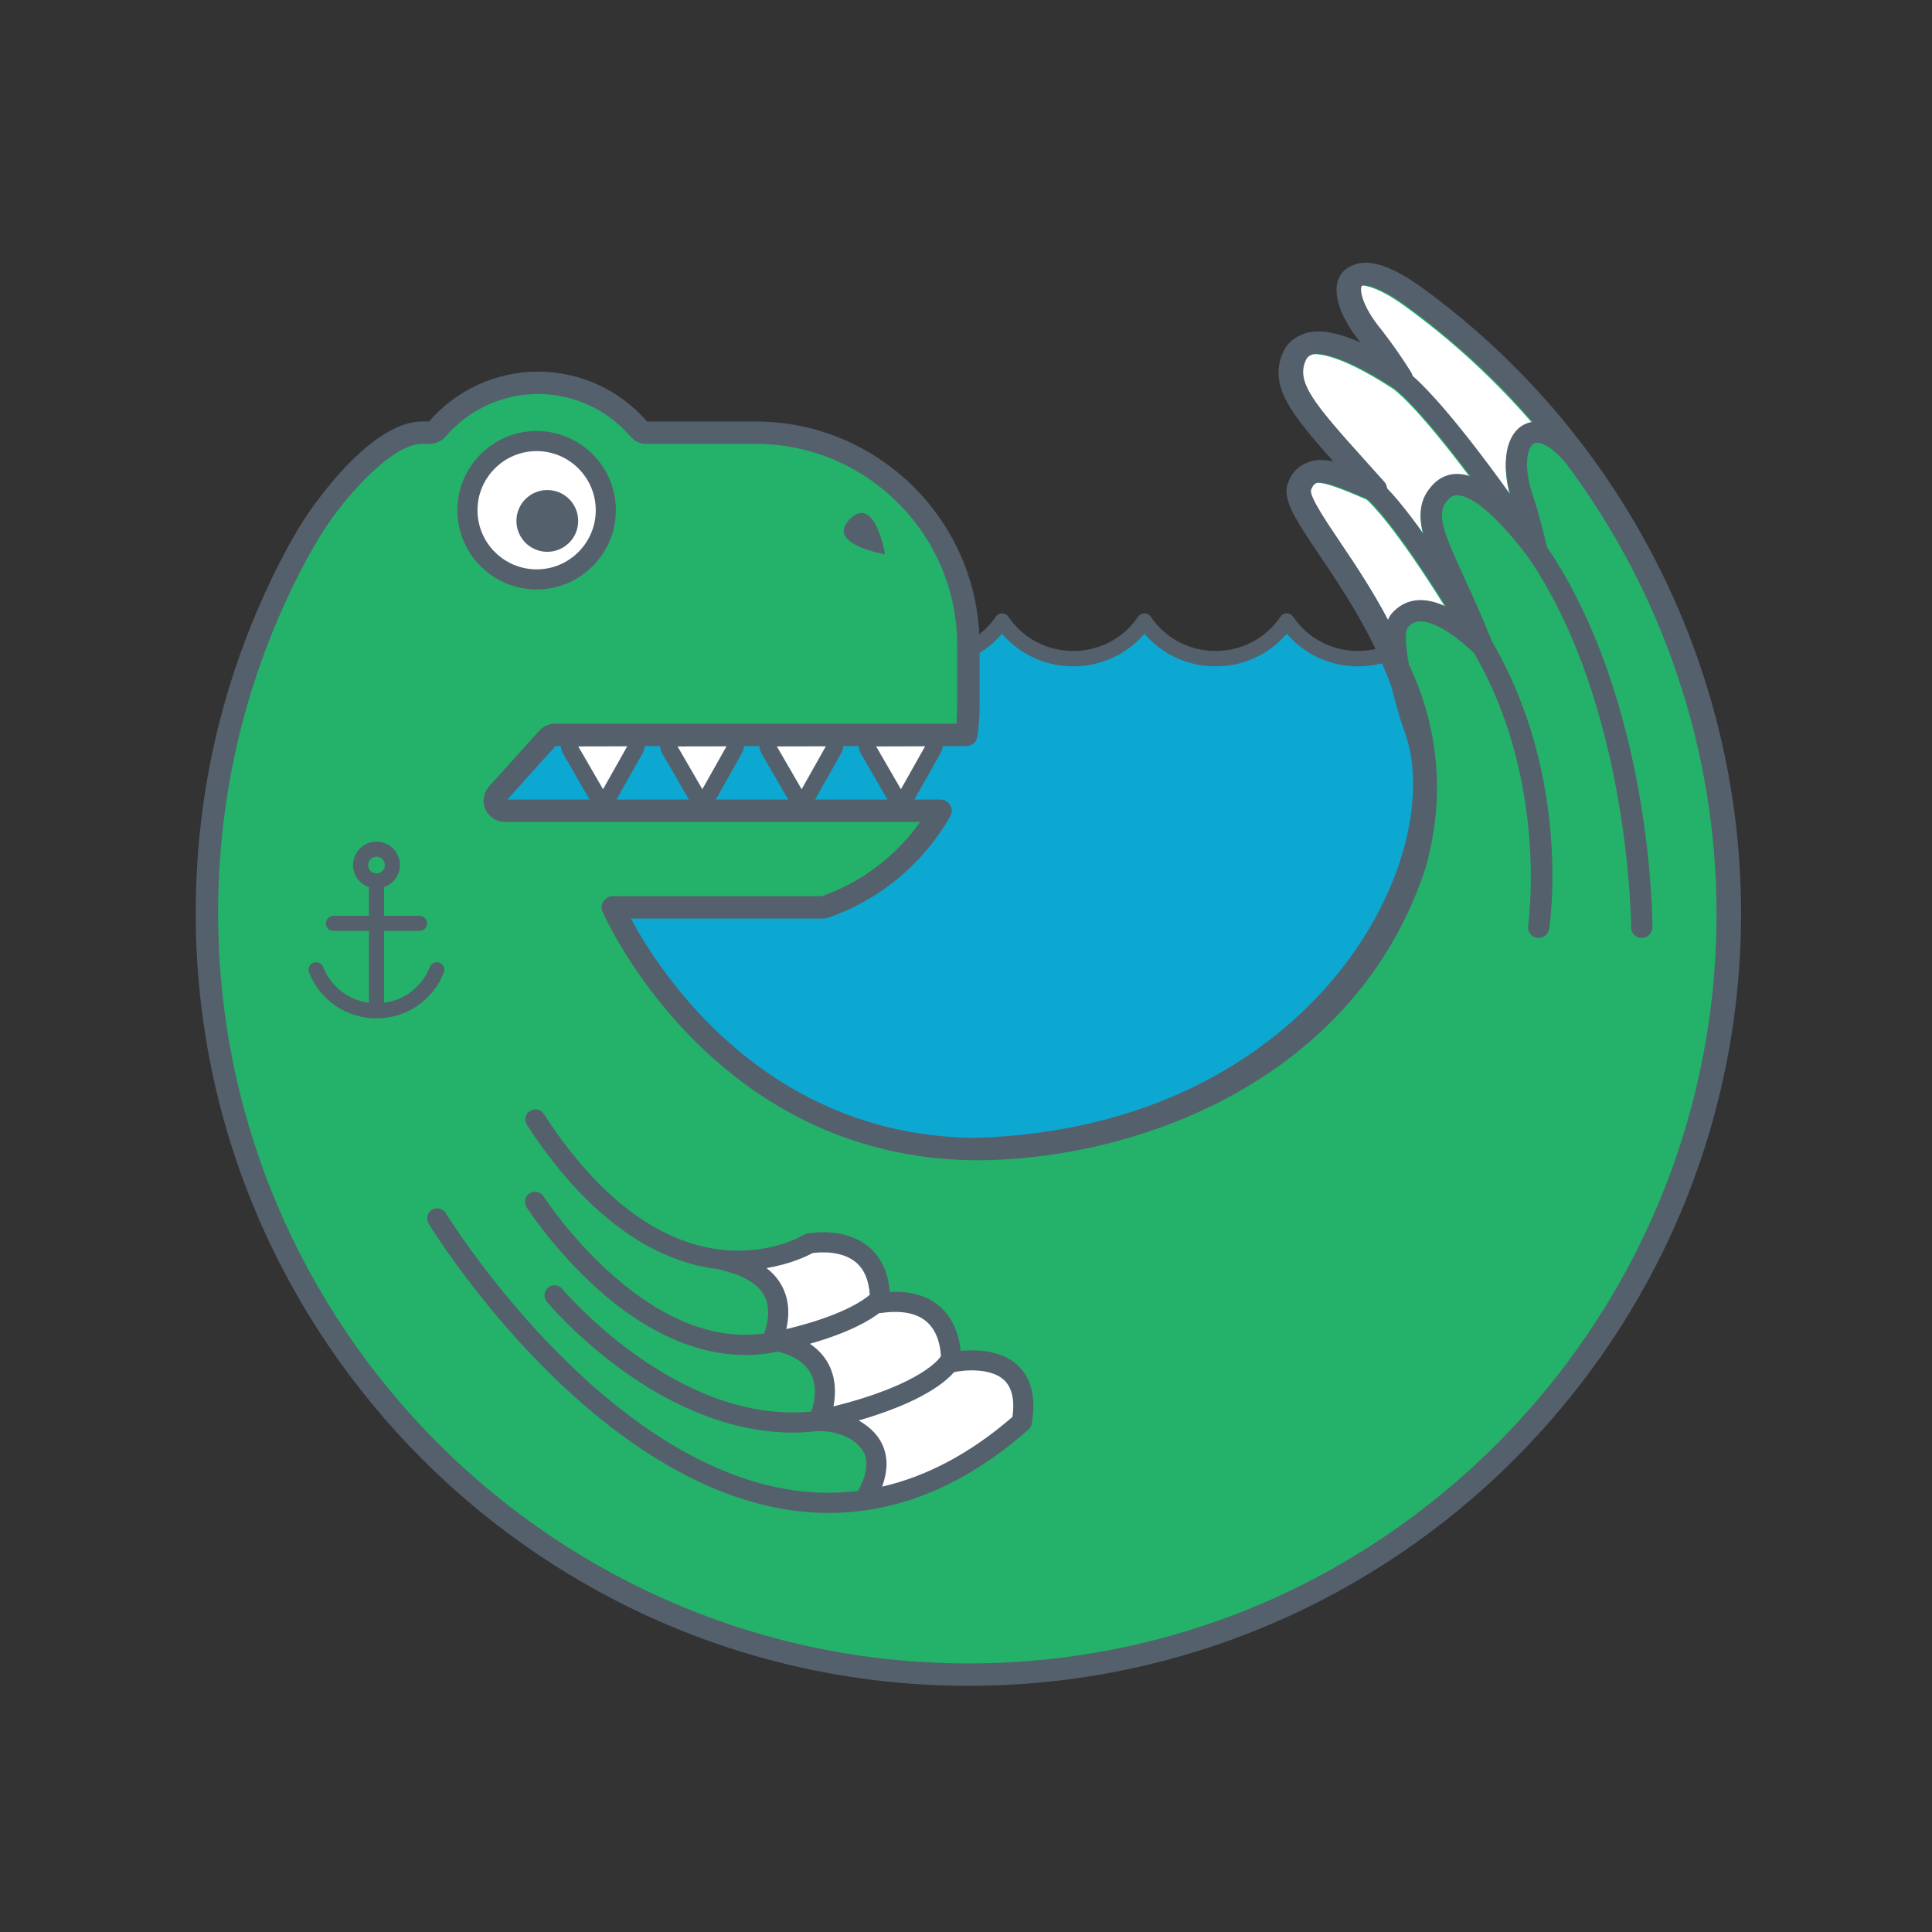 <?xml version="1.0" encoding="UTF-8" standalone="no"?>
<svg
   xmlns:dc="http://purl.org/dc/elements/1.1/"
   xmlns:cc="http://creativecommons.org/ns#"
   xmlns:rdf="http://www.w3.org/1999/02/22-rdf-syntax-ns#"
   xmlns:svg="http://www.w3.org/2000/svg"
   xmlns="http://www.w3.org/2000/svg"
   viewBox="0 0 501.333 501.333"
   height="100%"
   width="100%"
   xml:space="preserve"
   id="svg2"
   version="1.1"><rect x="0" y="0" width="501.333" height="501.333" fill="#333333" stroke="none"/><defs
     id="defs6" /><g
     transform="matrix(1.333,0,0,-1.333,0,501.333)"
     id="g10"><g
       transform="scale(0.1)"
       id="g12"><path
         id="path18"
         style="fill:#0da8d2;fill-opacity:1;fill-rule:nonzero;stroke:none"
         d="m 2920.68,2478.72 c -56.71,0 -107.87,27.79 -138.58,73.15 -30.69,-45.36 -81.87,-73.15 -138.56,-73.15 -56.71,0 -107.88,27.79 -138.58,73.15 -30.7,-45.36 -81.87,-73.15 -138.58,-73.15 -56.7,0 -107.87,27.79 -138.58,73.15 -30.7,-45.36 -81.87,-73.15 -138.57,-73.15 -56.7,0 -107.88,27.79 -138.58,73.15 -30.69,-45.36 -81.87,-73.15 -138.57,-73.15 -55.46,0 -105.32,26.9 -136.03,69.67 V 2425.75 H 821.637 v -898.43 h 854.413 v -86.95 h 1294.38 v 1045.95 c -15.79,-4.87 -32.48,-7.6 -49.75,-7.6" /><path
         id="path20"
         style="fill:none;stroke:#55606d;stroke-width:30;stroke-linecap:round;stroke-linejoin:round;stroke-miterlimit:10;stroke-dasharray:none;stroke-opacity:1"
         d="m 2920.68,2478.72 c -56.71,0 -107.87,27.79 -138.58,73.15 -30.69,-45.36 -81.87,-73.15 -138.56,-73.15 -56.71,0 -107.88,27.79 -138.58,73.15 -30.7,-45.36 -81.87,-73.15 -138.58,-73.15 -56.7,0 -107.87,27.79 -138.58,73.15 -30.7,-45.36 -81.87,-73.15 -138.57,-73.15 -56.7,0 -107.88,27.79 -138.58,73.15 -30.69,-45.36 -81.87,-73.15 -138.57,-73.15 -55.46,0 -105.32,26.9 -136.03,69.67 V 2425.75 H 821.637 v -898.43 h 854.413 v -86.95 h 1294.38 v 1045.95 c -15.79,-4.87 -32.48,-7.6 -49.75,-7.6 z" /><path
         id="path22"
         style="fill:#24b26a;fill-opacity:1;fill-rule:nonzero;stroke:none"
         d="m 2742.35,3180.78 c -126.74,89.46 -159.63,16.78 -76.26,-83.8 19.54,-25.16 37.69,-51.4 54.73,-78.43 -73.35,47.56 -180.53,103.13 -206.83,42.21 -27.54,-63.76 32.39,-119.08 156.99,-258.74 -78.13,33.78 -128.96,55.89 -146.93,5.59 -28.39,-79.41 423.81,-423.39 150.94,-898.6 -178.64,-237.7 -462.91,-391.45 -783.18,-391.45 -507.42,3.49 -706.35,470.5 -706.35,470.5 h 410.55 c 95.87,32.69 177.19,100.27 227.4,188.07 H 975.23 c -7.742,0 -14.75,4.55 -17.894,11.62 -3.152,7.07 -1.844,15.33 3.328,21.08 l 97.616,108.46 c 3.72,4.14 9.01,6.49 14.57,6.49 h 800.9 c 2.56,18.65 3.86,37.58 3.86,56.47 v 117.64 c 0,228.41 -185.82,414.23 -414.23,414.23 h -212.36 c -5.71,0 -11.13,2.49 -14.85,6.82 -49.3,57.36 -120.84,90.26 -196.29,90.26 -75.446,0 -146.989,-32.9 -196.286,-90.26 -3.715,-4.33 -9.141,-6.82 -14.856,-6.82 h -15.191 c -80.649,-0.92 -187.609,-138.42 -223.219,-201 -20.422,-34.38 -41.152,-74.02 -62.035,-119.78 -85.41,-187.21 -133,-395.31 -133,-614.53 0,-818.66 663.657,-1482.31 1482.317,-1482.31 818.66,0 1482.31,663.65 1482.31,1482.31 0,495.92 -243.55,934.91 -617.57,1203.97" /><path
         id="path24"
         style="fill:#ffffff;fill-opacity:1;fill-rule:nonzero;stroke:none"
         d="m 1741.09,2224.8 -51.19,88.37 c -2.62,4.54 -2.64,10.13 -0.04,14.67 2.61,4.55 7.43,7.37 12.67,7.39 l 101.34,0.59 c 0.03,0 0.06,0 0.09,0 5.2,0 10.02,-2.75 12.66,-7.25 2.65,-4.51 2.71,-10.1 0.13,-14.66 l -50.15,-88.96 c -2.59,-4.59 -7.44,-7.44 -12.71,-7.47 -0.03,0 -0.06,0 -0.09,0 -5.24,0 -10.08,2.79 -12.71,7.32" /><path
         id="path26"
         style="fill:#ffffff;fill-opacity:1;fill-rule:nonzero;stroke:none"
         d="m 1354.52,2224.8 -51.19,88.37 c -2.62,4.54 -2.64,10.13 -0.03,14.67 2.6,4.55 7.42,7.37 12.66,7.39 l 101.34,0.59 c 5.24,-0.4 10.09,-2.73 12.75,-7.25 2.65,-4.51 2.7,-10.1 0.13,-14.66 l -50.15,-88.96 c -2.58,-4.59 -7.44,-7.44 -12.71,-7.47 -0.03,0 -0.06,0 -0.09,0 -5.23,0 -10.08,2.79 -12.71,7.32" /><path
         id="path28"
         style="fill:#ffffff;fill-opacity:1;fill-rule:nonzero;stroke:none"
         d="m 1547.81,2224.8 -51.19,88.37 c -2.63,4.54 -2.64,10.13 -0.04,14.67 2.6,4.55 7.42,7.37 12.66,7.39 l 101.34,0.59 c 0.03,0 0.06,0 0.09,0 5.2,0 10.02,-2.75 12.66,-7.25 2.66,-4.51 2.71,-10.1 0.14,-14.66 l -50.15,-88.96 c -2.59,-4.59 -7.45,-7.44 -12.71,-7.47 -0.03,0 -0.06,0 -0.09,0 -5.24,0 -10.09,2.79 -12.71,7.32" /><path
         id="path30"
         style="fill:#ffffff;fill-opacity:1;fill-rule:nonzero;stroke:none"
         d="m 1161.24,2224.8 -51.19,88.37 c -2.62,4.54 -2.64,10.13 -0.04,14.67 2.61,4.55 7.43,7.37 12.67,7.39 l 101.33,0.59 c 0.03,0 0.06,0 0.09,0 5.2,0 10.03,-2.75 12.66,-7.25 2.66,-4.51 2.71,-10.1 0.14,-14.66 l -50.15,-88.96 c -2.59,-4.59 -7.44,-7.45 -12.72,-7.47 -0.03,0 -0.05,0 -0.08,0 -5.24,0 -10.09,2.79 -12.71,7.32" /><path
         id="path32"
         style="fill:#55606d;fill-opacity:1;fill-rule:nonzero;stroke:none"
         d="m 732.898,2093.18 c 8.961,0 16.258,-7.29 16.258,-16.25 0,-8.97 -7.297,-16.26 -16.258,-16.26 -8.96,0 -16.257,7.29 -16.257,16.26 0,8.96 7.297,16.25 16.257,16.25 z m 122.938,-206.34 c -7.52,2.97 -16.078,-0.72 -19.063,-8.27 -15.136,-38.29 -49.246,-64.43 -89.179,-69.64 v 139.82 h 69.125 c 8.117,0 14.691,6.58 14.691,14.7 0,8.11 -6.574,14.69 -14.691,14.69 h -69.125 v 55.79 c 17.933,6.15 30.945,23 30.945,43 0,25.16 -20.473,45.64 -45.641,45.64 -25.164,0 -45.636,-20.48 -45.636,-45.64 0,-20 13.011,-36.85 30.945,-43 v -55.79 h -69.125 c -8.121,0 -14.695,-6.58 -14.695,-14.69 0,-8.12 6.574,-14.7 14.695,-14.7 h 69.125 v -139.82 c -39.941,5.21 -74.043,31.35 -89.184,69.64 -2.976,7.56 -11.535,11.23 -19.062,8.27 -7.543,-2.99 -11.246,-11.52 -8.262,-19.07 21.43,-54.21 72.93,-89.24 131.199,-89.24 58.274,0 109.774,35.03 131.204,89.24 2.984,7.55 -0.719,16.08 -8.266,19.07" /><path
         id="path34"
         style="fill:#ffffff;fill-opacity:1;fill-rule:nonzero;stroke:none"
         d="m 1581.65,1321.6 c 11.55,1.65 56.05,6.08 84.7,-18.11 16.05,-13.56 24.98,-34.8 26.78,-63.12 -11.7,-10.07 -54.65,-41.14 -162.43,-66.72 7.52,33.54 3.98,63.08 -10.88,87.99 -7.51,12.57 -17.23,22.64 -27.68,30.79 47.02,7.78 79.12,23.5 89.51,29.17" /><path
         id="path36"
         style="fill:none;stroke:#ffffff;stroke-width:10;stroke-linecap:butt;stroke-linejoin:miter;stroke-miterlimit:10;stroke-dasharray:none;stroke-opacity:1"
         d="m 1581.65,1321.6 c 11.55,1.65 56.05,6.08 84.7,-18.11 16.05,-13.56 24.98,-34.8 26.78,-63.12 -11.7,-10.07 -54.65,-41.14 -162.43,-66.72 7.52,33.54 3.98,63.08 -10.88,87.99 -7.51,12.57 -17.23,22.64 -27.68,30.79 47.02,7.78 79.12,23.5 89.51,29.17 z" /><path
         id="path38"
         style="fill:#ffffff;fill-opacity:1;fill-rule:nonzero;stroke:none"
         d="m 1613.21,1104.81 c -8.31,16.09 -20.66,29.46 -36.64,40.27 76.09,21.57 116.05,45.25 135.17,59.84 1.34,-0.09 2.69,-0.07 4.05,0.13 40.46,5.68 70.74,-0.64 90,-18.8 20.77,-19.57 25.06,-49.23 25.8,-65.08 -0.56,-0.76 -1.13,-1.51 -1.59,-2.37 -0.35,-0.57 -34.15,-52.63 -207.49,-95.59 4.32,22.19 5.58,52.85 -9.3,81.6" /><path
         id="path40"
         style="fill:none;stroke:#ffffff;stroke-width:10;stroke-linecap:butt;stroke-linejoin:miter;stroke-miterlimit:10;stroke-dasharray:none;stroke-opacity:1"
         d="m 1613.21,1104.81 c -8.31,16.09 -20.66,29.46 -36.64,40.27 76.09,21.57 116.05,45.25 135.17,59.84 1.34,-0.09 2.69,-0.07 4.05,0.13 40.46,5.68 70.74,-0.64 90,-18.8 20.77,-19.57 25.06,-49.23 25.8,-65.08 -0.56,-0.76 -1.13,-1.51 -1.59,-2.37 -0.35,-0.57 -34.15,-52.63 -207.49,-95.59 4.32,22.19 5.58,52.85 -9.3,81.6 z" /><path
         id="path42"
         style="fill:#ffffff;fill-opacity:1;fill-rule:nonzero;stroke:none"
         d="m 1970.9,1002.7 c -81.45,-70.528 -166.34,-115.751 -253.78,-135.759 11.88,32.258 11.54,61 -1.31,85.649 -10.14,19.43 -26.72,33.289 -44.33,43.148 123.24,35.562 169.67,75.372 185.6,94.052 19.81,4.43 71.91,8.9 97.74,-15.56 15.23,-14.44 20.63,-38.48 16.08,-71.53" /><path
         id="path44"
         style="fill:none;stroke:#ffffff;stroke-width:10;stroke-linecap:butt;stroke-linejoin:miter;stroke-miterlimit:10;stroke-dasharray:none;stroke-opacity:1"
         d="m 1970.9,1002.7 c -81.45,-70.528 -166.34,-115.751 -253.78,-135.759 11.88,32.258 11.54,61 -1.31,85.649 -10.14,19.43 -26.72,33.289 -44.33,43.148 123.24,35.562 169.67,75.372 185.6,94.052 19.81,4.43 71.91,8.9 97.74,-15.56 15.23,-14.44 20.63,-38.48 16.08,-71.53 z" /><path
         id="path46"
         style="fill:#55606d;fill-opacity:1;fill-rule:nonzero;stroke:none"
         d="m 1970.9,1002.7 c -81.45,-70.528 -166.34,-115.751 -253.78,-135.759 11.88,32.258 11.54,61 -1.31,85.649 -10.14,19.43 -26.72,33.289 -44.33,43.148 123.24,35.562 169.67,75.372 185.6,94.052 19.81,4.43 71.91,8.9 97.74,-15.56 15.23,-14.44 20.63,-38.48 16.08,-71.53 z m -357.69,102.11 c -8.31,16.09 -20.66,29.46 -36.64,40.27 76.09,21.57 116.05,45.25 135.17,59.84 1.34,-0.09 2.69,-0.07 4.05,0.13 40.46,5.68 70.74,-0.64 90,-18.8 20.77,-19.57 25.06,-49.23 25.8,-65.08 -0.56,-0.76 -1.13,-1.51 -1.59,-2.37 -0.35,-0.57 -34.15,-52.63 -207.49,-95.59 4.32,22.19 5.58,52.85 -9.3,81.6 z m -31.56,216.79 c 11.55,1.65 56.05,6.08 84.7,-18.11 16.05,-13.56 24.98,-34.8 26.78,-63.12 -11.7,-10.07 -54.65,-41.14 -162.43,-66.72 7.52,33.54 3.98,63.08 -10.88,87.99 -7.51,12.57 -17.23,22.64 -27.68,30.79 47.02,7.78 79.12,23.5 89.51,29.17 z m 399.98,-218.81 c -32.46,30.63 -82.28,31.3 -111.47,28.45 -2.22,23.03 -10.29,57.7 -37.22,83.25 -24.35,23.13 -58.19,33.67 -100.85,31.48 -2.98,38 -16.62,67.42 -40.69,87.64 -47.57,39.94 -117.26,26.55 -120.21,25.97 -2.36,-0.39 -4.37,-1.28 -6.28,-2.44 -10.42,-6.24 -257.95,-148.32 -506.24,235.3 -5.87,9.08 -18,11.68 -27.09,5.8 -9.08,-5.88 -11.68,-18.01 -5.8,-27.09 76.47,-118.15 203.29,-262.13 374.55,-281.08 2.72,-2.24 64.3,-12.18 85.93,-48.67 11.66,-19.65 11.99,-45.36 1.3,-76.35 -234.85,-33.02 -427.52,263.97 -429.49,267.05 -5.82,9.12 -17.91,11.78 -27.04,5.99 -9.13,-5.81 -11.81,-17.91 -6,-27.04 2.19,-3.43 54.48,-84.88 139.95,-160.81 115.24,-102.36 235.44,-144.12 347.61,-120.76 0.68,0.14 1.32,0.29 2,0.43 31.81,-8.37 53.21,-22.75 63.72,-42.89 14.48,-27.74 5.57,-60.79 1.1,-73.68 -0.5,-0.1 -0.97,-0.21 -1.47,-0.31 -260.27,-24.979 -481.18,236.24 -483.39,238.88 -6.92,8.31 -19.26,9.45 -27.58,2.53 -8.31,-6.92 -9.45,-19.26 -2.53,-27.58 2.38,-2.87 59.41,-70.93 151.47,-136.49 123.03,-87.62 249.91,-127.811 366.92,-116.229 0.69,0.07 1.38,0.168 2.07,0.308 6.34,1.321 69.11,4.403 96.17,-39.98 9.94,-19.059 6.27,-44.571 -10.69,-75.778 -42.76,-5.312 -86.07,-4.851 -129.87,1.801 -375.09,56.957 -669.74,534.098 -672.666,538.908 -5.637,9.25 -17.723,12.18 -26.922,6.54 -9.238,-5.61 -12.172,-17.66 -6.543,-26.91 3.082,-5.07 76.91,-125.51 199.931,-255.17 114.33,-120.5 293.93,-270.731 500.21,-302.079 61.66,-9.39 122.31,-7.84 181.77,4.539 98.97,20.61 194.62,71.282 285.81,151.621 3.35,2.957 5.61,6.969 6.36,11.379 8.66,50.34 -0.36,88.51 -26.83,113.47" /><path
         id="path48"
         style="fill:#ffffff;fill-opacity:1;fill-rule:nonzero;stroke:none"
         d="m 912.328,2769.18 c 0,-78.44 63.59,-142.03 142.032,-142.03 78.43,0 142.02,63.59 142.02,142.03 0,78.44 -63.59,142.02 -142.02,142.02 -78.442,0 -142.032,-63.58 -142.032,-142.02" /><path
         id="path50"
         style="fill:#55606d;fill-opacity:1;fill-rule:nonzero;stroke:none"
         d="m 929.508,2767.69 c 0,-63.47 51.64,-115.1 115.112,-115.1 63.47,0 115.1,51.63 115.1,115.1 0,63.47 -51.63,115.1 -115.1,115.1 -63.472,0 -115.112,-51.63 -115.112,-115.1 z m -39.176,0 c 0,85.08 69.215,154.28 154.288,154.28 85.07,0 154.28,-69.2 154.28,-154.28 0,-85.07 -69.21,-154.28 -154.28,-154.28 -85.073,0 -154.288,69.21 -154.288,154.28" /><path
         id="path52"
         style="fill:#55606d;fill-opacity:1;fill-rule:nonzero;stroke:none"
         d="m 1010.28,2746.89 c 0,-30.44 24.68,-55.13 55.13,-55.13 30.44,0 55.13,24.69 55.13,55.13 0,30.45 -24.69,55.13 -55.13,55.13 -30.45,0 -55.13,-24.68 -55.13,-55.13" /><path
         id="path54"
         style="fill:none;stroke:#55606d;stroke-width:10;stroke-linecap:butt;stroke-linejoin:miter;stroke-miterlimit:10;stroke-dasharray:none;stroke-opacity:1"
         d="m 1010.28,2746.89 c 0,-30.44 24.68,-55.13 55.13,-55.13 30.44,0 55.13,24.69 55.13,55.13 0,30.45 -24.69,55.13 -55.13,55.13 -30.45,0 -55.13,-24.68 -55.13,-55.13 z" /><path
         id="path56"
         style="fill:#55606d;fill-opacity:1;fill-rule:nonzero;stroke:none"
         d="m 1654.38,2750.43 c -48.97,-48.97 68.56,-68.56 68.56,-68.56 0,0 -19.59,117.54 -68.56,68.56" /><path
         id="path58"
         style="fill:#ffffff;fill-opacity:1;fill-rule:nonzero;stroke:none"
         d="m 2640.12,3198.59 c 3.03,3.25 28.04,7.29 87.57,-34.7 93.14,-67.01 177.05,-144.2 250.77,-229.34 -6.75,-1.07 -12.25,-3.11 -16.17,-5.12 -35.14,-18.08 -45.19,-71.56 -27.34,-135.95 -129.01,179.61 -185.28,228.16 -201.69,239.98 -17.29,27.16 -35.22,52.89 -53.76,76.77 -43.15,52.05 -43.94,83.41 -39.38,88.36" /><path
         id="path60"
         style="fill:none;stroke:#ffffff;stroke-width:10;stroke-linecap:round;stroke-linejoin:round;stroke-miterlimit:10;stroke-dasharray:none;stroke-opacity:1"
         d="m 2640.12,3198.59 c 3.03,3.25 28.04,7.29 87.57,-34.7 93.14,-67.01 177.05,-144.2 250.77,-229.34 -6.75,-1.07 -12.25,-3.11 -16.17,-5.12 -35.14,-18.08 -45.19,-71.56 -27.34,-135.95 -129.01,179.61 -185.28,228.16 -201.69,239.98 -17.29,27.16 -35.22,52.89 -53.76,76.77 -43.15,52.05 -43.94,83.41 -39.38,88.36 z" /><path
         id="path62"
         style="fill:#ffffff;fill-opacity:1;fill-rule:nonzero;stroke:none"
         d="m 2530.46,3052.52 c 2.92,6.77 7.17,10.67 13.77,12.67 13.07,3.97 55.15,5.65 162.72,-64.06 0.08,-0.05 0.18,-0.06 0.27,-0.11 0.13,-0.09 0.23,-0.2 0.37,-0.29 2.05,-1.28 41.42,-27.1 150.29,-172.35 -7.74,2.64 -15.21,4.27 -22.34,4.66 -19.74,1.16 -37.31,-6.08 -51.11,-20.7 -25.98,-27.53 -28.69,-57.68 -18.34,-95.77 -49.92,70.05 -75.95,94.33 -83.31,100.5 -12.86,14.41 -25.06,27.96 -36.49,40.66 -100.43,111.49 -134.21,152.21 -115.83,194.79" /><path
         id="path64"
         style="fill:none;stroke:#ffffff;stroke-width:10;stroke-linecap:round;stroke-linejoin:round;stroke-miterlimit:10;stroke-dasharray:none;stroke-opacity:1"
         d="m 2530.46,3052.52 c 2.92,6.77 7.17,10.67 13.77,12.67 13.07,3.97 55.15,5.65 162.72,-64.06 0.08,-0.05 0.18,-0.06 0.27,-0.11 0.13,-0.09 0.23,-0.2 0.37,-0.29 2.05,-1.28 41.42,-27.1 150.29,-172.35 -7.74,2.64 -15.21,4.27 -22.34,4.66 -19.74,1.16 -37.31,-6.08 -51.11,-20.7 -25.98,-27.53 -28.69,-57.68 -18.34,-95.77 -49.92,70.05 -75.95,94.33 -83.31,100.5 -12.86,14.41 -25.06,27.96 -36.49,40.66 -100.43,111.49 -134.21,152.21 -115.83,194.79 z" /><path
         id="path66"
         style="fill:#ffffff;fill-opacity:1;fill-rule:nonzero;stroke:none"
         d="m 2541.01,2800.62 c 4.04,11.31 8.8,13.38 10.58,14.14 17.1,7.45 59.75,-10.71 105.83,-30.63 8.6,-7.63 55.01,-52.57 152.59,-209.25 -19.79,9.31 -37.93,13.49 -54.35,12.52 -20.56,-1.25 -38.65,-10.63 -52.33,-27.13 -4.1,-4.95 -7.02,-11.45 -9.01,-19.06 -32.26,61.92 -67.99,115.02 -96.87,157.86 -26.71,39.65 -59.97,89.01 -56.44,101.55" /><path
         id="path68"
         style="fill:none;stroke:#ffffff;stroke-width:10;stroke-linecap:round;stroke-linejoin:round;stroke-miterlimit:10;stroke-dasharray:none;stroke-opacity:1"
         d="m 2541.01,2800.62 c 4.04,11.31 8.8,13.38 10.58,14.14 17.1,7.45 59.75,-10.71 105.83,-30.63 8.6,-7.63 55.01,-52.57 152.59,-209.25 -19.79,9.31 -37.93,13.49 -54.35,12.52 -20.56,-1.25 -38.65,-10.63 -52.33,-27.13 -4.1,-4.95 -7.02,-11.45 -9.01,-19.06 -32.26,61.92 -67.99,115.02 -96.87,157.86 -26.71,39.65 -59.97,89.01 -56.44,101.55 z" /><path
         id="path70"
         style="fill:#55606d;fill-opacity:1;fill-rule:nonzero;stroke:none"
         d="m 1705.48,2308 48.3,-83.39 47.32,83.94 z m 49.75,-85.9 v 0 z m -1.24,-31.88 c -11.22,0 -21.51,5.93 -27.05,15.48 v 0.01 l -51.18,88.37 c -5.54,9.55 -5.56,21.42 -0.08,30.99 5.47,9.56 15.72,15.55 26.75,15.61 l 101.34,0.59 c 11.15,0 21.4,-5.87 26.95,-15.32 5.58,-9.49 5.69,-21.36 0.28,-30.96 l -50.16,-88.97 c -5.45,-9.68 -15.74,-15.73 -26.85,-15.8" /><path
         id="path72"
         style="fill:#55606d;fill-opacity:1;fill-rule:nonzero;stroke:none"
         d="m 1318.91,2308 48.31,-83.39 47.26,83.84 z m 49.77,-85.91 h 0.1 z m -1.26,-31.87 c -11.22,0 -21.51,5.94 -27.04,15.49 l -51.2,88.37 c -5.52,9.55 -5.55,21.42 -0.07,30.99 5.47,9.56 15.72,15.55 26.74,15.61 l 101.35,0.59 c 0.5,-0.02 0.9,-0.02 1.34,-0.05 11.04,-0.84 20.38,-6.4 25.59,-15.24 5.6,-9.53 5.71,-21.4 0.29,-30.99 l -50.14,-88.97 c -5.46,-9.68 -15.74,-15.73 -26.86,-15.8" /><path
         id="path74"
         style="fill:#55606d;fill-opacity:1;fill-rule:nonzero;stroke:none"
         d="m 1512.2,2308 48.3,-83.39 47.32,83.94 z m 49.76,-85.91 h 0.11 z m -1.26,-31.87 c -11.22,0 -21.51,5.94 -27.04,15.49 l -51.19,88.37 c -5.53,9.55 -5.56,21.42 -0.07,30.99 5.46,9.56 15.72,15.55 26.74,15.61 l 101.35,0.59 c 11.14,0 21.39,-5.86 26.94,-15.31 5.59,-9.5 5.7,-21.37 0.28,-30.97 l -50.15,-88.97 c -5.46,-9.68 -15.75,-15.73 -26.86,-15.8" /><path
         id="path76"
         style="fill:#55606d;fill-opacity:1;fill-rule:nonzero;stroke:none"
         d="m 1125.63,2308 48.3,-83.39 47.32,83.94 z m 49.76,-85.91 h 0.11 z m -1.27,-31.87 c -11.21,0 -21.5,5.94 -27.03,15.49 l -51.19,88.37 c -5.52,9.55 -5.55,21.42 -0.07,30.99 5.47,9.56 15.72,15.55 26.75,15.61 l 101.34,0.59 c 11.13,0 21.39,-5.86 26.94,-15.31 5.59,-9.5 5.7,-21.37 0.28,-30.97 l -50.15,-88.97 c -5.46,-9.69 -15.76,-15.74 -26.87,-15.8" /><path
         id="path78"
         style="fill:#55606d;fill-opacity:1;fill-rule:nonzero;stroke:none"
         d="m 424.617,1983.35 c 0,211.19 44.09,414.9 131.031,605.48 19.7,43.18 40.207,82.78 61.161,118.05 38.574,67.79 139.902,189.25 204.261,189.98 h 15.196 c 12.07,0 23.507,5.25 31.386,14.41 45.157,52.54 110.668,82.67 179.758,82.67 69.08,0 134.6,-30.13 179.75,-82.67 7.88,-9.16 19.32,-14.41 31.39,-14.41 h 212.36 c 216.38,0 392.42,-176.04 392.42,-392.43 v -117.64 c 0,-11.55 -0.52,-23.15 -1.53,-34.66 h -781.43 c -11.72,0 -22.94,-5 -30.77,-13.71 l -97.627,-108.47 c -10.91,-12.14 -13.672,-29.61 -7.032,-44.51 6.637,-14.92 21.481,-24.57 37.813,-24.57 h 808.436 c -47.28,-66.74 -113.98,-117.31 -191.32,-144.47 h -406.88 c -7.32,0 -14.16,-3.67 -18.19,-9.77 -4.03,-6.11 -4.74,-13.84 -1.87,-20.57 2.05,-4.8 210.51,-480.2 726.41,-483.76 312.31,0 738.93,154.37 875.54,568.2 29.62,104.41 39.81,244.96 -32.31,397.01 -6.53,36.42 -7.95,63.91 -2.35,71.49 6.44,7.77 13.72,11.63 22.9,12.19 14.22,0.87 47.09,-6.07 106.23,-61.34 145.73,-250.67 105.75,-528.14 105.33,-530.92 -1.73,-11.33 6.05,-21.93 17.39,-23.66 1.06,-0.16 2.12,-0.24 3.16,-0.24 10.08,0 18.93,7.35 20.49,17.62 1.84,11.95 43,295.29 -111.16,559.3 -19.93,49.84 -39.13,91.81 -54.6,125.56 -42.11,91.92 -55.4,125.07 -30.39,151.56 5.46,5.77 11.3,8.2 18.61,7.75 30.25,-1.66 80.02,-45.56 136.61,-120.44 197.9,-290.09 200.39,-716.31 200.39,-720.59 0,-11.46 9.3,-20.76 20.77,-20.76 11.47,0 20.76,9.3 20.76,20.77 0,17.9 -2.41,440.38 -205.69,741.05 -7.25,32.82 -15.67,64.54 -25.4,94.76 -21.78,60.98 -12.52,99.37 0.59,106.12 9.2,4.73 31.84,-2.81 61.52,-37.72 187.99,-250.52 293.77,-558.34 293.77,-877.95 0,-592.98 -355.03,-1104.47 -863.64,-1333.412 C 2296.62,567.852 2096.04,522.84 1885.13,522.84 1079.8,522.84 424.617,1178.03 424.617,1983.35 Z m 2346.423,738.47 c -34.4,48.24 -57.45,74.77 -70.86,88.63 -0.4,4.57 -2.18,9.02 -5.4,12.63 -13.26,14.86 -25.79,28.77 -37.55,41.83 -100.14,111.15 -133.85,151.74 -115.71,193.75 2.83,6.55 6.75,10.16 13.12,12.09 1.6,0.48 3.64,0.93 6.19,1.21 20.9,0.24 64.98,-9.79 151.05,-65.58 0.09,-0.06 0.19,-0.06 0.28,-0.11 0.13,-0.09 0.22,-0.21 0.36,-0.29 2.06,-1.29 41.43,-27.11 150.3,-172.35 -7.74,2.64 -15.21,4.26 -22.35,4.66 -19.74,1.15 -37.3,-6.09 -51.1,-20.71 -25.99,-27.52 -28.69,-57.67 -18.33,-95.76 z m -62.78,-156.3 c -2.54,-3.07 -4.58,-6.79 -6.27,-10.94 -31.38,59.23 -65.67,110.22 -93.56,151.61 -26.39,39.17 -59.24,87.91 -56.33,100.63 3.89,10.88 8.34,12.81 10.02,13.54 1.47,0.65 3.22,1.03 5.1,1.29 20.84,-0.38 56.76,-15.69 95.14,-32.27 8.59,-7.63 55,-52.57 152.58,-209.25 -19.78,9.31 -37.92,13.49 -54.34,12.52 -20.56,-1.25 -38.66,-10.63 -52.34,-27.13 z m 231.63,233.21 c -107.83,150.11 -164.82,208.65 -190.21,230.74 -0.52,2.52 -1.46,4.98 -2.89,7.26 -18.05,28.61 -36.87,55.57 -56.38,80.7 -43.1,51.98 -43.21,82.89 -39.41,87 0.43,0.45 1.58,0.95 3.46,1.25 12.28,-0.47 36.93,-7.45 78.17,-36.54 93.14,-67.01 177.04,-144.2 250.77,-229.34 -6.76,-1.07 -12.25,-3.12 -16.18,-5.13 -35.13,-18.07 -45.18,-71.56 -27.33,-135.94 z m -177.28,406.29 c -0.06,0.04 -0.11,0.08 -0.17,0.12 -71.83,50.72 -110.94,49.16 -131.42,38.14 -7.29,-2.95 -12.64,-7.14 -16.43,-11.24 -25.55,-27.6 -12.43,-80.18 33.54,-137.62 -44.78,19.67 -80.38,25.85 -106.13,18.06 -3.86,-1.17 -7.47,-2.71 -10.92,-4.47 -15.3,-6.29 -26.92,-17.83 -33.8,-33.77 -27.38,-63.37 13.26,-116.38 98.47,-211.66 -19.34,4.21 -36.19,4.21 -51,-2.23 -1.27,-0.55 -2.48,-1.21 -3.7,-1.85 -0.35,-0.14 -0.72,-0.24 -1.06,-0.39 -15.3,-6.64 -26.45,-19.52 -33.14,-38.26 -11.22,-31.41 15.99,-71.8 61.11,-138.75 45.6,-67.67 104.34,-154.98 141.34,-259.08 7.21,-30.48 15.84,-58.93 22.03,-77.92 0.15,-0.48 0.49,-0.85 0.67,-1.31 94.67,-239.46 -165.33,-776.12 -832.52,-796.89 -411.9,2.85 -616.9,325.18 -671.34,426.9 h 375.39 c 2.39,0 4.77,0.39 7.04,1.16 101.03,34.45 186.01,104.73 239.29,197.9 3.86,6.74 3.83,15.03 -0.07,21.75 -3.9,6.73 -11.09,10.87 -18.86,10.87 H 987.711 l 93.639,104.05 h 799.91 c 10.9,0 20.12,8.03 21.61,18.82 2.7,19.58 4.06,39.58 4.06,59.44 v 117.64 c 0,240.43 -195.6,436.03 -436.02,436.03 h -211.34 c -53.43,61.71 -130.69,97.08 -212.16,97.08 -81.472,0 -158.738,-35.37 -212.16,-97.08 H 820.824 C 719.48,2939.31 604.23,2772.95 579.109,2728.8 c -21.543,-36.27 -42.781,-77.27 -63.129,-121.87 -89.55,-196.3 -134.964,-406.1 -134.964,-623.58 0,-829.37 674.744,-1504.108 1504.114,-1504.108 829.38,0 1504.12,674.738 1504.12,1504.108 0,482.7 -234.27,939.4 -626.64,1221.67" /></g></g></svg>